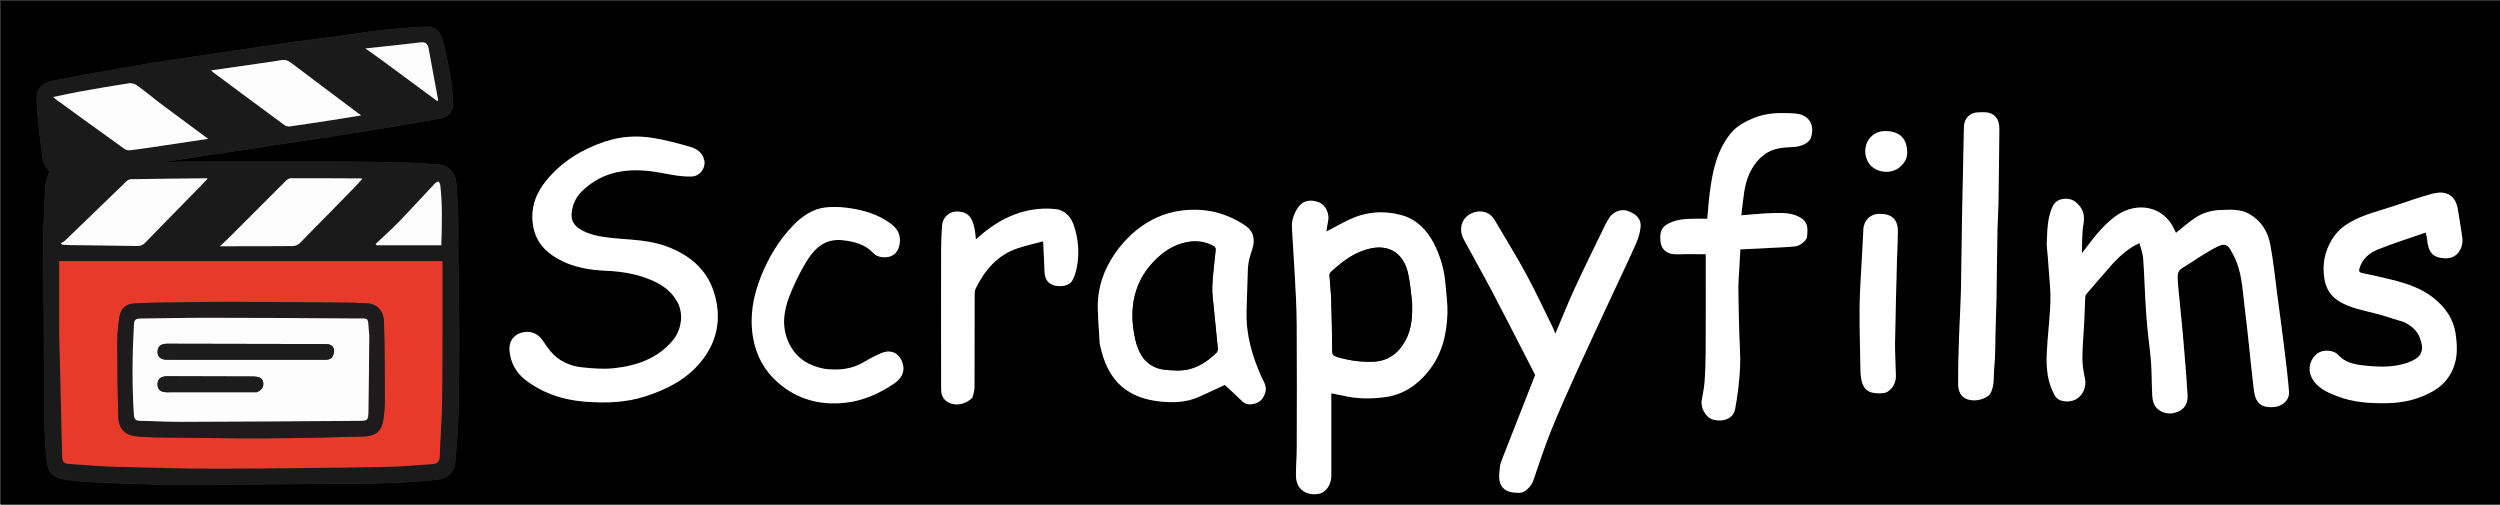 <svg version="1.1" id="Layer_1" xmlns="http://www.w3.org/2000/svg" xmlns:xlink="http://www.w3.org/1999/xlink" x="0px" y="0px"
	 width="100%" viewBox="0 0 2537 512" enable-background="new 0 0 2537 512" xml:space="preserve">
<rect x="0" y="0" width="2537" height="512" fill="#333333" stroke="none"/>
<path fill="#000000" opacity="1" stroke="none" 
	d="
M1869,513 
	C1246,513 623.5,513 1,513 
	C1,342.333 1,171.667 1,1 
	C846.667,1 1692.333,1 2538,1 
	C2538,171.667 2538,342.333 2538,513 
	C2315.167,513 2092.333,513 1869,513 
M465.999,326.5 
	C465.665,301.714 465.287,276.928 465.018,252.141 
	C464.898,241.143 465.26,230.135 464.927,219.145 
	C464.576,207.558 463.889,195.969 462.913,184.418 
	C462.128,175.119 454.837,167.814 445.856,167.077 
	C434.964,166.183 424.048,165.387 413.128,165.066 
	C394.013,164.503 374.888,164.089 355.766,164.046 
	C298.602,163.917 241.438,163.958 184.274,164.053 
	C178.198,164.064 172.123,164.874 166.048,165.314 
	C167.877,164.099 169.799,163.895 171.707,163.604 
	C186.074,161.414 200.435,159.184 214.804,157.012 
	C229.663,154.765 244.533,152.594 259.392,150.343 
	C273.111,148.264 286.819,146.111 300.536,144.014 
	C317.024,141.492 333.524,139.047 350.004,136.473 
	C365.507,134.051 381.006,131.594 396.479,128.989 
	C413.743,126.083 431.006,123.153 448.208,119.908 
	C455.262,118.577 460.294,112.285 459.887,105.108 
	C459.335,95.385 458.529,85.613 456.866,76.031 
	C454.721,63.669 452.033,51.363 448.791,39.243 
	C446.51,30.718 440.42,26.636 431.569,27.091 
	C417.688,27.805 403.799,28.756 389.983,30.249 
	C376.037,31.757 362.186,34.122 348.274,35.974 
	C332.226,38.111 316.135,39.936 300.104,42.189 
	C277.869,45.314 255.673,48.718 233.459,51.99 
	C212.705,55.047 191.93,57.959 171.201,61.173 
	C153.413,63.931 135.649,66.867 117.926,70.011 
	C96.291,73.847 74.672,77.79 53.121,82.067 
	C42.061,84.261 36.499,91.033 37.137,102.129 
	C37.981,116.811 39.265,131.513 41.361,146.063 
	C42.794,156.004 42.534,166.794 50.084,173.963 
	C48.588,178.899 46.477,183.075 46.17,187.38 
	C45.108,202.264 44.466,217.187 44.067,232.106 
	C43.745,244.176 43.945,256.261 44.016,268.339 
	C44.322,320.625 44.551,372.912 45.077,425.196 
	C45.211,438.446 45.763,451.746 47.163,464.912 
	C48.644,478.827 50.869,484.056 66.179,486.793 
	C72.673,487.954 79.3,488.58 85.895,488.932 
	C101.796,489.783 117.71,490.438 133.625,490.966 
	C148.242,491.45 162.87,491.988 177.491,491.939 
	C234.777,491.748 292.063,491.387 349.349,490.97 
	C367.139,490.84 384.938,490.621 402.711,489.904 
	C416.263,489.358 429.816,488.297 443.301,486.841 
	C454.248,485.658 461.097,479.193 461.924,469.955 
	C463.134,456.44 464.385,442.908 464.901,429.356 
	C465.615,410.583 465.767,391.786 465.966,372.997 
	C466.126,357.833 465.998,342.666 465.999,326.5 
M2144.493,267.004 
	C2152.121,258.978 2160.245,251.611 2171.142,246.656 
	C2172.505,252.07 2174.463,256.965 2174.861,261.985 
	C2175.931,275.455 2176.262,288.981 2177.024,302.477 
	C2177.571,312.152 2178.156,321.832 2179.057,331.479 
	C2180.195,343.667 2182.001,355.798 2182.901,368 
	C2183.704,378.882 2183.517,389.835 2184.062,400.742 
	C2184.339,406.282 2185.583,411.94 2190.166,415.493 
	C2196.292,420.242 2203.656,420.587 2210.518,417.649 
	C2217.491,414.664 2220.321,408.238 2219.922,400.9 
	C2219.199,387.633 2218.027,374.389 2216.993,361.14 
	C2216.368,353.137 2215.715,345.135 2214.962,337.144 
	C2213.688,323.641 2212.317,310.147 2211.005,296.647 
	C2210.641,292.9 2210.2,289.152 2210.042,285.394 
	C2209.835,280.497 2209.07,275.388 2214.326,272.153 
	C2226.243,264.819 2237.681,256.543 2250.15,250.328 
	C2258.177,246.327 2260.722,248.48 2264.305,254.824 
	C2266.422,258.57 2268.424,262.44 2269.94,266.458 
	C2275.505,281.205 2275.972,296.894 2277.962,312.287 
	C2279.488,324.095 2280.697,335.945 2281.989,347.783 
	C2283.69,363.357 2285.138,378.961 2287.066,394.507 
	C2288.425,405.463 2291.439,414.191 2307.234,413.107 
	C2316.078,412.499 2323.567,406.107 2322.869,397.324 
	C2321.682,382.372 2319.812,367.468 2317.978,352.574 
	C2315.791,334.817 2313.366,317.089 2310.997,299.355 
	C2308.695,282.118 2307.053,264.751 2303.767,247.702 
	C2301.26,234.694 2294.482,223.749 2282.189,216.948 
	C2273.154,211.95 2263.478,212.823 2253.899,213.088 
	C2244.431,213.35 2235.336,215.896 2227.469,221.215 
	C2220.712,225.785 2214.565,231.257 2208.155,236.325 
	C2207.218,234.412 2206.09,231.747 2204.663,229.254 
	C2194.872,212.147 2176.589,207.465 2160.512,212.453 
	C2149.578,215.846 2140.727,223.72 2132.899,231.904 
	C2125.505,239.633 2119.402,248.598 2112.636,257.14 
	C2113.091,247.286 2112.538,236.932 2114.325,227 
	C2116.04,217.465 2113.172,210.7 2106.351,204.974 
	C2100.756,200.278 2087.456,199.631 2082.914,209.687 
	C2077.714,221.197 2077.669,233.36 2077.099,245.484 
	C2076.885,250.043 2077.659,254.649 2078.003,259.232 
	C2078.384,264.305 2078.86,269.371 2079.169,274.447 
	C2079.819,285.127 2081.199,295.841 2080.802,306.487 
	C2080.171,323.352 2078.021,340.155 2077.133,357.018 
	C2076.7,365.226 2076.869,373.644 2078.247,381.715 
	C2079.406,388.512 2081.93,395.371 2085.26,401.426 
	C2089.151,408.497 2100.09,408.337 2105.657,405.713 
	C2113.587,401.975 2117.504,392.754 2115.815,384.354 
	C2114.44,377.518 2113.142,370.51 2113.171,363.583 
	C2113.219,351.745 2114.384,339.914 2114.98,328.075 
	C2115.405,319.662 2115.634,311.24 2116.032,302.825 
	C2116.098,301.424 2116.134,299.661 2116.943,298.712 
	C2125.874,288.237 2134.954,277.89 2144.493,267.004 
M686.043,304.452 
	C694.112,315.923 692.492,333.856 682.7,345.533 
	C667.098,364.139 645.451,371.41 622.198,373.768 
	C611.928,374.81 601.349,373.865 591.01,372.828 
	C583.075,372.032 575.421,369.64 568.421,365.178 
	C560.75,360.289 555.855,353.195 550.999,345.93 
	C545.579,337.822 537.463,335.024 528.449,337.849 
	C521.04,340.172 516.384,346.736 517.044,355.399 
	C517.983,367.712 523.479,377.999 533.107,385.452 
	C551.076,399.362 572.228,406.083 594.422,407.676 
	C614.624,409.127 634.938,408.669 654.83,402.233 
	C676.674,395.166 696.373,385.209 711.163,367.262 
	C728.567,346.145 732.494,321.769 724.408,296.333 
	C716.934,272.826 699.136,258.394 676.292,249.987 
	C660.359,244.123 643.577,243.478 626.948,242.064 
	C615.935,241.128 604.914,240.022 594.698,235.761 
	C585.13,231.769 579.279,226.211 580.046,216.801 
	C580.764,207.99 584.176,200.188 590.544,194.005 
	C611.941,173.227 638.073,170.117 665.941,174.521 
	C678.002,176.427 689.846,179.628 702.238,179.053 
	C710.506,178.67 716.678,169.955 714.501,161.874 
	C712.557,154.656 707.017,151.043 700.933,149.22 
	C688.65,145.539 676.138,142.334 663.51,140.157 
	C646.719,137.262 629.93,138.282 613.619,143.788 
	C590.287,151.666 569.922,164.149 554.247,183.376 
	C543.642,196.385 538.267,211.086 540.879,228.355 
	C543.287,244.274 552.301,254.694 565.786,262.44 
	C581.297,271.35 598.344,274.067 615.644,274.8 
	C631.247,275.46 646.228,278.019 660.573,284.044 
	C670.74,288.314 679.814,294.164 686.043,304.452 
M1357.032,400.544 
	C1358.487,400.735 1359.979,400.778 1361.39,401.139 
	C1376.079,404.9 1390.94,404.99 1405.833,402.964 
	C1424.075,400.484 1438.303,390.65 1449.505,376.77 
	C1463.32,359.653 1468.254,339.107 1468.846,317.571 
	C1469.101,308.266 1467.699,298.912 1466.994,289.584 
	C1465.837,274.294 1461.829,259.785 1454.645,246.229 
	C1447.453,232.658 1436.896,222.254 1422.029,218.25 
	C1403.971,213.387 1385.859,214.897 1368.741,223.077 
	C1361.139,226.709 1353.802,230.897 1345.999,235.015 
	C1346.569,231.43 1346.881,228.068 1347.663,224.82 
	C1349.499,217.199 1345.461,207.81 1337.877,205.118 
	C1329.676,202.206 1322.049,203.305 1317.036,210.879 
	C1313.036,216.922 1310.696,223.641 1311.06,230.911 
	C1311.867,247.003 1313.134,263.07 1313.961,279.161 
	C1314.799,295.482 1315.803,311.816 1315.909,328.149 
	C1316.182,370.459 1316.056,412.772 1315.955,455.083 
	C1315.933,463.998 1315.112,472.912 1315.111,481.826 
	C1315.111,485.287 1315.687,489.079 1317.182,492.144 
	C1320.872,499.705 1329.896,503.057 1339.004,500.958 
	C1345.616,499.435 1350.995,491.55 1350.998,483.33 
	C1351.004,457.01 1351,430.69 1351,404.371 
	C1351,402.628 1351,400.885 1351,399.136 
	C1353.166,399.504 1354.744,399.772 1357.032,400.544 
M1116.002,349.266 
	C1116.668,351.915 1117.289,354.577 1118.009,357.212 
	C1122.382,373.215 1129.922,387.188 1144.156,396.572 
	C1153.444,402.695 1163.823,405.701 1174.876,407.13 
	C1189.215,408.984 1203.191,408.695 1216.601,402.751 
	C1225.648,398.741 1234.577,394.461 1242.917,390.599 
	C1248.863,396.14 1254.87,401.472 1260.556,407.126 
	C1264.591,411.14 1269.412,410.7 1273.871,409.422 
	C1279.301,407.867 1282.489,403.629 1284.075,398.009 
	C1285.865,391.666 1282.072,386.872 1279.852,381.87 
	C1270.473,360.738 1264.236,339.002 1264.995,315.637 
	C1265.359,304.387 1265.612,293.133 1266.024,281.886 
	C1266.222,276.463 1266.19,270.964 1267.141,265.656 
	C1268.114,260.221 1270.375,255.028 1271.648,249.628 
	C1272.274,246.971 1272.306,244.043 1271.968,241.316 
	C1271.113,234.43 1266.282,230.359 1260.817,227.006 
	C1246.512,218.229 1231.178,213.183 1214.157,212.872 
	C1198.363,212.584 1183.545,215.6 1169.585,222.877 
	C1154.037,230.983 1141.604,242.74 1131.678,256.965 
	C1119.814,273.967 1113.453,292.97 1114.06,313.893 
	C1114.393,325.398 1115.333,336.884 1116.002,349.266 
M1523.956,467.397 
	C1523.304,469.543 1522.228,471.66 1522.086,473.839 
	C1521.75,478.962 1520.663,484.467 1522.052,489.178 
	C1524.519,497.546 1531.092,500.262 1542.094,500.086 
	C1547.817,499.994 1554.031,493.384 1556.054,487.48 
	C1561.709,470.971 1567.073,454.329 1573.576,438.151 
	C1581.76,417.795 1590.72,397.737 1599.782,377.749 
	C1612.301,350.14 1625.219,322.711 1637.984,295.213 
	C1645.416,279.205 1653.082,263.301 1660.216,247.162 
	C1662.512,241.967 1664.263,236.249 1664.816,230.629 
	C1665.746,221.181 1659.284,216.953 1652.418,214.27 
	C1645.318,211.495 1637.114,214.773 1633.013,221.134 
	C1631.452,223.557 1630.021,226.086 1628.765,228.679 
	C1618.48,249.914 1607.986,271.053 1598.094,292.469 
	C1591.19,307.417 1585.133,322.755 1578.361,338.713 
	C1577.373,336.241 1576.788,334.437 1575.957,332.753 
	C1567.004,314.602 1558.526,296.191 1548.889,278.409 
	C1538.793,259.781 1527.565,241.768 1516.851,223.475 
	C1510.604,212.807 1499.381,213.251 1492.31,216.996 
	C1483.079,221.884 1480.08,232.802 1485.384,242.759 
	C1494.823,260.479 1504.81,277.909 1514.162,295.675 
	C1526.973,320.011 1539.407,344.547 1551.999,368.998 
	C1554.193,373.26 1556.372,377.53 1557.896,380.506 
	C1546.407,409.674 1535.203,438.118 1523.956,467.397 
M2440.341,327.03 
	C2446.82,330.507 2452.482,335.052 2455.32,341.927 
	C2460.174,353.687 2458.419,360.855 2448.791,365.715 
	C2441.818,369.235 2433.549,371.016 2425.691,371.733 
	C2416.717,372.552 2407.501,371.845 2398.493,370.858 
	C2389.194,369.839 2379.82,367.877 2373.109,360.486 
	C2367.705,354.534 2357.036,354.845 2351.979,358.529 
	C2344.261,364.154 2341.788,374.007 2345.422,382.038 
	C2350.593,393.465 2361.021,397.822 2371.519,401.932 
	C2388.238,408.479 2405.756,409.526 2423.541,409.091 
	C2439.737,408.694 2454.899,405.002 2468.948,396.978 
	C2478.053,391.778 2484.84,384.522 2489.12,374.732 
	C2494.202,363.107 2493.642,351.23 2492.005,339.164 
	C2489.886,323.545 2481.266,311.667 2469.403,302.255 
	C2457.267,292.627 2442.703,287.749 2427.829,284.039 
	C2417.689,281.51 2407.488,279.2 2397.247,277.121 
	C2393.6,276.38 2393.664,274.735 2394.525,271.885 
	C2397.355,262.52 2404.442,256.679 2412.65,253.339 
	C2428.483,246.895 2444.87,241.812 2461.651,235.947 
	C2462.238,238.783 2462.801,240.607 2462.971,242.467 
	C2464.294,256.916 2469.178,261.66 2481.794,262.097 
	C2494.539,262.539 2500.316,250.239 2498.6,240.102 
	C2496.951,230.359 2495.714,220.544 2493.892,210.836 
	C2493.295,207.655 2492.009,204.259 2490.039,201.743 
	C2483.721,193.674 2474.812,194.859 2466.601,197.086 
	C2454.095,200.476 2441.884,204.955 2429.56,209.009 
	C2414.498,213.963 2398.918,217.536 2384.98,225.515 
	C2377.69,229.689 2371.503,235.112 2366.994,242.255 
	C2358.854,255.153 2356.276,269.178 2359.025,284.141 
	C2360.85,294.079 2366.277,301.587 2375.073,306.556 
	C2386.154,312.816 2398.56,314.963 2410.683,318.095 
	C2420.426,320.613 2429.95,323.973 2440.341,327.03 
M1786.522,159.987 
	C1787.792,158.981 1789.059,157.971 1790.331,156.969 
	C1799.324,149.883 1810.16,149.672 1820.791,149.072 
	C1828.297,148.649 1836.111,144.82 1837.739,139.684 
	C1842.171,125.701 1834.663,116.11 1821.761,115.212 
	C1807.434,114.215 1792.941,114.178 1779.206,119.98 
	C1770.602,123.615 1762.366,128.002 1756.44,135.245 
	C1742.07,152.805 1737.85,174.171 1735.049,195.894 
	C1733.945,204.461 1733.392,213.098 1732.561,222 
	C1731.057,222 1729.586,221.993 1728.114,222.001 
	C1717.813,222.054 1707.479,221.42 1697.476,224.966 
	C1685.896,229.072 1683.965,235.096 1685.173,245.562 
	C1685.976,252.52 1690.891,258.485 1702.578,258.067 
	C1711.924,257.734 1721.292,258 1731,258 
	C1731,259.071 1731,260.7 1731,262.328 
	C1731,293.815 1731.078,325.303 1730.954,356.789 
	C1730.915,366.705 1730.608,376.638 1729.901,386.526 
	C1729.44,392.978 1728.231,399.399 1727.007,405.766 
	C1725.436,413.932 1731.198,424.017 1738.839,425.927 
	C1749.243,428.529 1759.041,424.477 1760.772,415.223 
	C1763.338,401.507 1765.01,387.535 1765.793,373.601 
	C1766.46,361.743 1765.305,349.785 1765.009,337.87 
	C1764.644,323.125 1764.18,308.379 1764.067,293.632 
	C1764.013,286.552 1764.641,279.466 1765.008,272.385 
	C1765.337,266.018 1765.731,259.654 1766.109,253.085 
	C1780.422,252.379 1794.392,251.715 1808.359,250.985 
	C1812.932,250.746 1817.514,250.477 1822.061,249.959 
	C1826.753,249.425 1833.666,243.912 1833.85,239.907 
	C1834.148,233.418 1835.457,226.568 1828.556,221.814 
	C1820.032,215.942 1810.377,216.028 1800.886,216.183 
	C1789.747,216.365 1778.626,217.655 1767.079,218.495 
	C1768.121,209.928 1768.835,202.172 1770.05,194.495 
	C1772.081,181.664 1776.623,169.916 1786.522,159.987 
M836.465,374.056 
	C821.164,371.349 808.942,364.157 801.505,350.02 
	C792.892,333.65 794.776,316.921 801.049,300.644 
	C805.463,289.188 810.928,278.001 817.138,267.404 
	C825.634,252.904 836.382,241.472 855.869,243.825 
	C867.521,245.232 878.149,248.018 886.28,256.866 
	C890.781,261.764 899.553,261.828 904.02,260.01 
	C909.595,257.741 912.012,252.993 912.918,247.583 
	C914.235,239.716 911.6,233.028 905.298,228.05 
	C894.455,219.487 881.66,214.853 868.449,212.274 
	C858.406,210.314 847.734,209.391 837.622,210.52 
	C824.643,211.969 813.822,219.543 804.831,228.832 
	C790.393,243.748 779.927,261.422 772.224,280.588 
	C764.284,300.343 760.608,320.998 764.145,342.194 
	C767.163,360.279 775.273,375.749 789.46,388.204 
	C809.49,405.79 833.035,411.552 858.44,408.641 
	C875.672,406.667 891.829,399.595 906.457,389.845 
	C915.311,383.943 918.671,376.998 915.864,368.389 
	C912.542,358.202 904.152,354.213 894.288,358.374 
	C888.523,360.806 882.876,363.677 877.553,366.963 
	C864.996,374.714 851.37,376.103 836.465,374.056 
M986.99,403.119 
	C987.66,399.828 988.897,396.539 988.912,393.244 
	C989.059,361.755 988.979,330.265 989.048,298.776 
	C989.053,296.722 989.307,294.45 990.197,292.651 
	C999.401,274.03 1012.131,258.878 1032.517,252.004 
	C1040.941,249.164 1049.683,247.268 1058.559,244.868 
	C1059.088,255.767 1059.702,265.146 1059.947,274.533 
	C1060.121,281.207 1061.691,286.631 1068.709,289.25 
	C1074.714,291.491 1084.278,290.545 1087.634,285.464 
	C1090.49,281.139 1091.915,275.577 1092.895,270.359 
	C1095.502,256.481 1094.23,242.668 1089.897,229.299 
	C1086.972,220.278 1080.861,213.238 1071.164,212.208 
	C1054.554,210.442 1038.404,213.364 1023.123,220.398 
	C1010.991,225.983 1000.412,233.863 990.341,242.882 
	C989.866,239.056 989.676,235.508 988.952,232.072 
	C986.936,222.5 983.705,214.368 970.28,214.714 
	C962.319,214.918 956.436,221.732 956.031,228.75 
	C955.565,236.825 955.061,244.914 955.045,252.998 
	C954.953,300.316 954.95,347.634 955.08,394.951 
	C955.093,399.56 956.359,404.046 960.484,407.133 
	C967.698,412.532 979.355,411.121 986.99,403.119 
M2019.671,399.86 
	C2024.491,391.312 2022.825,381.689 2023.787,372.585 
	C2025.002,361.098 2024.661,349.447 2025.002,337.866 
	C2025.327,326.786 2025.786,315.707 2025.976,304.624 
	C2026.388,280.551 2026.613,256.475 2027.031,232.402 
	C2027.168,224.483 2027.839,216.574 2027.967,208.655 
	C2028.386,182.75 2028.801,156.843 2028.929,130.935 
	C2028.975,121.552 2025.152,116.104 2017.756,114.369 
	C2014.591,113.626 2011.143,114.022 2007.823,114.013 
	C1999.243,113.987 1993.162,120.056 1992.994,128.659 
	C1992.682,144.571 1992.335,160.482 1992,176.394 
	C1991.668,192.139 1991.271,207.883 1991.015,223.629 
	C1990.625,247.536 1990.495,271.448 1989.943,295.351 
	C1989.58,311.022 1988.539,326.676 1988.037,342.346 
	C1987.538,357.919 1987.062,373.503 1987.145,389.079 
	C1987.174,394.664 1988.277,400.598 1993.842,403.944 
	C2001.05,408.278 2013.069,406.474 2019.671,399.86 
M1925,264.689 
	C1925.333,254.944 1925.83,245.2 1925.959,235.452 
	C1926.126,222.864 1920.087,216.996 1907.401,217 
	C1897.933,217.003 1891.285,223.779 1890.944,233.152 
	C1890.508,245.157 1889.612,257.145 1889.016,269.144 
	C1888.288,283.803 1887.188,298.464 1887.113,313.128 
	C1887.005,334.53 1887.636,355.936 1888.038,377.339 
	C1888.09,380.075 1888.497,382.834 1889.025,385.526 
	C1891.382,397.535 1898.97,399.908 1911.003,398.964 
	C1917.814,398.429 1924.098,390.153 1923.963,381.837 
	C1923.776,370.257 1922.913,358.675 1923.084,347.105 
	C1923.488,319.948 1924.333,292.799 1925,264.689 
M1930.017,167.472 
	C1936.21,161.67 1936.233,154.29 1934.387,147.01 
	C1931.995,137.575 1924.272,132.887 1912.628,133.021 
	C1897.068,133.2 1888.568,149.337 1895.1,163.156 
	C1901.301,176.275 1921.125,177.915 1930.017,167.472 
z"/>
<path fill="#1A1A1A" opacity="1" stroke="none" 
	d="
M465.999,327 
	C465.998,342.666 466.126,357.833 465.966,372.997 
	C465.767,391.786 465.615,410.583 464.901,429.356 
	C464.385,442.908 463.134,456.44 461.924,469.955 
	C461.097,479.193 454.248,485.658 443.301,486.841 
	C429.816,488.297 416.263,489.358 402.711,489.904 
	C384.938,490.621 367.139,490.84 349.349,490.97 
	C292.063,491.387 234.777,491.748 177.491,491.939 
	C162.87,491.988 148.242,491.45 133.625,490.966 
	C117.71,490.438 101.796,489.783 85.895,488.932 
	C79.3,488.58 72.673,487.954 66.179,486.793 
	C50.869,484.056 48.644,478.827 47.163,464.912 
	C45.763,451.746 45.211,438.446 45.077,425.196 
	C44.551,372.912 44.322,320.625 44.016,268.339 
	C43.945,256.261 43.745,244.176 44.067,232.106 
	C44.466,217.187 45.108,202.264 46.17,187.38 
	C46.477,183.075 48.588,178.899 50.084,173.963 
	C42.534,166.794 42.794,156.004 41.361,146.063 
	C39.265,131.513 37.981,116.811 37.137,102.129 
	C36.499,91.033 42.061,84.261 53.121,82.067 
	C74.672,77.79 96.291,73.847 117.926,70.011 
	C135.649,66.867 153.413,63.931 171.201,61.173 
	C191.93,57.959 212.705,55.047 233.459,51.99 
	C255.673,48.718 277.869,45.314 300.104,42.189 
	C316.135,39.936 332.226,38.111 348.274,35.974 
	C362.186,34.122 376.037,31.757 389.983,30.249 
	C403.799,28.756 417.688,27.805 431.569,27.091 
	C440.42,26.636 446.51,30.718 448.791,39.243 
	C452.033,51.363 454.721,63.669 456.866,76.031 
	C458.529,85.613 459.335,95.385 459.887,105.108 
	C460.294,112.285 455.262,118.577 448.208,119.908 
	C431.006,123.153 413.743,126.083 396.479,128.989 
	C381.006,131.594 365.507,134.051 350.004,136.473 
	C333.524,139.047 317.024,141.492 300.536,144.014 
	C286.819,146.111 273.111,148.264 259.392,150.343 
	C244.533,152.594 229.663,154.765 214.804,157.012 
	C200.435,159.184 186.074,161.414 171.707,163.604 
	C169.799,163.895 167.877,164.099 166.048,165.314 
	C172.123,164.874 178.198,164.064 184.274,164.053 
	C241.438,163.958 298.602,163.917 355.766,164.046 
	C374.888,164.089 394.013,164.503 413.128,165.066 
	C424.048,165.387 434.964,166.183 445.856,167.077 
	C454.837,167.814 462.128,175.119 462.913,184.418 
	C463.889,195.969 464.576,207.558 464.927,219.145 
	C465.26,230.135 464.898,241.143 465.018,252.141 
	C465.287,276.928 465.665,301.714 465.999,327 
M60.108,337.5 
	C61.07,378.792 61.978,420.085 63.038,461.375 
	C63.246,469.508 64.268,470.414 72.348,470.96 
	C87.627,471.991 102.905,473.296 118.205,473.704 
	C152.673,474.622 187.156,475.631 221.631,475.566 
	C278.271,475.459 334.912,474.706 391.547,473.832 
	C407.172,473.591 422.777,471.963 438.39,470.962 
	C443.265,470.649 446.076,469.018 446.235,463.157 
	C446.747,444.19 448.473,425.245 448.659,406.281 
	C449.107,360.459 448.95,314.632 449.023,268.808 
	C449.025,267.352 448.862,265.897 448.808,264.979 
	C319.453,264.979 190.448,264.979 60.11,264.979 
	C60.11,288.591 60.11,312.545 60.108,337.5 
M160.898,103.609 
	C153.565,97.866 146.375,91.922 138.805,86.508 
	C136.687,84.994 133.309,84.129 130.749,84.523 
	C113.832,87.127 96.964,90.063 80.115,93.085 
	C71.698,94.595 63.356,96.518 54.029,98.45 
	C55.526,99.797 56.054,100.366 56.67,100.812 
	C79.965,117.693 103.241,134.601 126.636,151.343 
	C128.127,152.41 130.62,152.696 132.533,152.452 
	C143.086,151.105 153.607,149.505 164.132,147.946 
	C179.66,145.646 195.182,143.307 211.191,140.912 
	C194.255,128.346 177.866,116.187 160.898,103.609 
M203.949,188.443 
	C206.169,186.075 208.39,183.708 210.596,181.342 
	C210.342,181.199 210.087,180.929 209.835,180.932 
	C184.185,181.191 158.535,181.431 132.887,181.846 
	C131.313,181.872 129.442,182.95 128.247,184.098 
	C107.479,204.073 86.807,224.148 66.059,244.145 
	C64.901,245.261 63.271,245.887 61.861,246.741 
	C62.237,247.239 62.614,247.737 62.99,248.235 
	C65.461,248.401 67.93,248.683 70.403,248.716 
	C93.387,249.026 116.373,249.229 139.355,249.641 
	C142.83,249.704 145.128,248.56 147.53,246.081 
	C166.072,226.941 184.781,207.963 203.949,188.443 
M237.515,249.877 
	C257.498,249.858 277.483,249.936 297.464,249.69 
	C299.746,249.662 302.565,248.38 304.19,246.742 
	C323.302,227.475 342.245,208.041 361.197,188.616 
	C363.479,186.278 365.551,183.735 367.701,181.309 
	C367.588,181.281 367.161,181.09 366.733,181.088 
	C342.92,180.965 319.107,180.796 295.295,180.873 
	C293.489,180.878 291.32,182.263 289.943,183.632 
	C271.292,202.183 252.767,220.859 234.171,239.464 
	C230.825,242.812 227.303,245.982 223.182,249.877 
	C228.296,249.877 232.41,249.877 237.515,249.877 
M268.12,63.718 
	C250.433,66.248 232.745,68.778 214.216,71.428 
	C215.409,72.535 215.816,72.99 216.296,73.346 
	C240.479,91.298 264.646,109.271 288.916,127.105 
	C290.284,128.11 292.577,128.505 294.31,128.262 
	C308.64,126.249 322.946,124.053 337.247,121.841 
	C346.741,120.373 356.215,118.786 366.467,117.128 
	C364.756,115.851 363.726,115.083 362.697,114.312 
	C340.459,97.644 318.149,81.07 296.06,64.206 
	C292.622,61.582 289.55,60.192 285.253,61.041 
	C279.875,62.103 274.408,62.718 268.12,63.718 
M428.487,248.873 
	C434.761,248.873 441.034,248.873 447.818,248.873 
	C448.457,227.466 449.122,207.378 446.685,187.33 
	C446.545,186.174 445.522,185.124 444.91,184.024 
	C443.708,184.731 442.259,185.205 441.341,186.179 
	C429.004,199.261 416.904,212.57 404.399,225.487 
	C396.95,233.182 388.894,240.288 381.111,247.659 
	C381.49,248.065 381.87,248.471 382.249,248.877 
	C397.33,248.877 412.41,248.877 428.487,248.873 
M385.709,59.78 
	C404.985,73.998 424.262,88.216 443.538,102.434 
	C443.925,102.287 444.311,102.14 444.698,101.993 
	C441.439,84.38 438.164,66.77 434.932,49.151 
	C434.089,44.558 431.972,42.393 426.803,43.017 
	C408.58,45.218 390.312,47.057 370.784,49.172 
	C376.296,53.071 380.721,56.202 385.709,59.78 
z"/>
<path fill="#FFFFFF" opacity="1" stroke="none" 
	d="
M2144.244,267.256 
	C2134.954,277.89 2125.874,288.237 2116.943,298.712 
	C2116.134,299.661 2116.098,301.424 2116.032,302.825 
	C2115.634,311.24 2115.405,319.662 2114.98,328.075 
	C2114.384,339.914 2113.219,351.745 2113.171,363.583 
	C2113.142,370.51 2114.44,377.518 2115.815,384.354 
	C2117.504,392.754 2113.587,401.975 2105.657,405.713 
	C2100.09,408.337 2089.151,408.497 2085.26,401.426 
	C2081.93,395.371 2079.406,388.512 2078.247,381.715 
	C2076.869,373.644 2076.7,365.226 2077.133,357.018 
	C2078.021,340.155 2080.171,323.352 2080.802,306.487 
	C2081.199,295.841 2079.819,285.127 2079.169,274.447 
	C2078.86,269.371 2078.384,264.305 2078.003,259.232 
	C2077.659,254.649 2076.885,250.043 2077.099,245.484 
	C2077.669,233.36 2077.714,221.197 2082.914,209.687 
	C2087.456,199.631 2100.756,200.278 2106.351,204.974 
	C2113.172,210.7 2116.04,217.465 2114.325,227 
	C2112.538,236.932 2113.091,247.286 2112.636,257.14 
	C2119.402,248.598 2125.505,239.633 2132.899,231.904 
	C2140.727,223.72 2149.578,215.846 2160.512,212.453 
	C2176.589,207.465 2194.872,212.147 2204.663,229.254 
	C2206.09,231.747 2207.218,234.412 2208.155,236.325 
	C2214.565,231.257 2220.712,225.785 2227.469,221.215 
	C2235.336,215.896 2244.431,213.35 2253.899,213.088 
	C2263.478,212.823 2273.154,211.95 2282.189,216.948 
	C2294.482,223.749 2301.26,234.694 2303.767,247.702 
	C2307.053,264.751 2308.695,282.118 2310.997,299.355 
	C2313.366,317.089 2315.791,334.817 2317.978,352.574 
	C2319.812,367.468 2321.682,382.372 2322.869,397.324 
	C2323.567,406.107 2316.078,412.499 2307.234,413.107 
	C2291.439,414.191 2288.425,405.463 2287.066,394.507 
	C2285.138,378.961 2283.69,363.357 2281.989,347.783 
	C2280.697,335.945 2279.488,324.095 2277.962,312.287 
	C2275.972,296.894 2275.505,281.205 2269.94,266.458 
	C2268.424,262.44 2266.422,258.57 2264.305,254.824 
	C2260.722,248.48 2258.177,246.327 2250.15,250.328 
	C2237.681,256.543 2226.243,264.819 2214.326,272.153 
	C2209.07,275.388 2209.835,280.497 2210.042,285.394 
	C2210.2,289.152 2210.641,292.9 2211.005,296.647 
	C2212.317,310.147 2213.688,323.641 2214.962,337.144 
	C2215.715,345.135 2216.368,353.137 2216.993,361.14 
	C2218.027,374.389 2219.199,387.633 2219.922,400.9 
	C2220.321,408.238 2217.491,414.664 2210.518,417.649 
	C2203.656,420.587 2196.292,420.242 2190.166,415.493 
	C2185.583,411.94 2184.339,406.282 2184.062,400.742 
	C2183.517,389.835 2183.704,378.882 2182.901,368 
	C2182.001,355.798 2180.195,343.667 2179.057,331.479 
	C2178.156,321.832 2177.571,312.152 2177.024,302.477 
	C2176.262,288.981 2175.931,275.455 2174.861,261.985 
	C2174.463,256.965 2172.505,252.07 2171.142,246.656 
	C2160.245,251.611 2152.121,258.978 2144.244,267.256 
z"/>
<path fill="#FFFFFF" opacity="1" stroke="none" 
	d="
M686.009,304.073 
	C679.814,294.164 670.74,288.314 660.573,284.044 
	C646.228,278.019 631.247,275.46 615.644,274.8 
	C598.344,274.067 581.297,271.35 565.786,262.44 
	C552.301,254.694 543.287,244.274 540.879,228.355 
	C538.267,211.086 543.642,196.385 554.247,183.376 
	C569.922,164.149 590.287,151.666 613.619,143.788 
	C629.93,138.282 646.719,137.262 663.51,140.157 
	C676.138,142.334 688.65,145.539 700.933,149.22 
	C707.017,151.043 712.557,154.656 714.501,161.874 
	C716.678,169.955 710.506,178.67 702.238,179.053 
	C689.846,179.628 678.002,176.427 665.941,174.521 
	C638.073,170.117 611.941,173.227 590.544,194.005 
	C584.176,200.188 580.764,207.99 580.046,216.801 
	C579.279,226.211 585.13,231.769 594.698,235.761 
	C604.914,240.022 615.935,241.128 626.948,242.064 
	C643.577,243.478 660.359,244.123 676.292,249.987 
	C699.136,258.394 716.934,272.826 724.408,296.333 
	C732.494,321.769 728.567,346.145 711.163,367.262 
	C696.373,385.209 676.674,395.166 654.83,402.233 
	C634.938,408.669 614.624,409.127 594.422,407.676 
	C572.228,406.083 551.076,399.362 533.107,385.452 
	C523.479,377.999 517.983,367.712 517.044,355.399 
	C516.384,346.736 521.04,340.172 528.449,337.849 
	C537.463,335.024 545.579,337.822 550.999,345.93 
	C555.855,353.195 560.75,360.289 568.421,365.178 
	C575.421,369.64 583.075,372.032 591.01,372.828 
	C601.349,373.865 611.928,374.81 622.198,373.768 
	C645.451,371.41 667.098,364.139 682.7,345.533 
	C692.492,333.856 694.112,315.923 686.009,304.073 
z"/>
<path fill="#FFFFFF" opacity="1" stroke="none" 
	d="
M1356.677,400.292 
	C1354.744,399.772 1353.166,399.504 1351,399.136 
	C1351,400.885 1351,402.628 1351,404.371 
	C1351,430.69 1351.004,457.01 1350.998,483.33 
	C1350.995,491.55 1345.616,499.435 1339.004,500.958 
	C1329.896,503.057 1320.872,499.705 1317.182,492.144 
	C1315.687,489.079 1315.111,485.287 1315.111,481.826 
	C1315.112,472.912 1315.933,463.998 1315.955,455.083 
	C1316.056,412.772 1316.182,370.459 1315.909,328.149 
	C1315.803,311.816 1314.799,295.482 1313.961,279.161 
	C1313.134,263.07 1311.867,247.003 1311.06,230.911 
	C1310.696,223.641 1313.036,216.922 1317.036,210.879 
	C1322.049,203.305 1329.676,202.206 1337.877,205.118 
	C1345.461,207.81 1349.499,217.199 1347.663,224.82 
	C1346.881,228.068 1346.569,231.43 1345.999,235.015 
	C1353.802,230.897 1361.139,226.709 1368.741,223.077 
	C1385.859,214.897 1403.971,213.387 1422.029,218.25 
	C1436.896,222.254 1447.453,232.658 1454.645,246.229 
	C1461.829,259.785 1465.837,274.294 1466.994,289.584 
	C1467.699,298.912 1469.101,308.266 1468.846,317.571 
	C1468.254,339.107 1463.32,359.653 1449.505,376.77 
	C1438.303,390.65 1424.075,400.484 1405.833,402.964 
	C1390.94,404.99 1376.079,404.9 1361.39,401.139 
	C1359.979,400.778 1358.487,400.735 1356.677,400.292 
M1433,306.603 
	C1431.642,296.64 1431.096,286.481 1428.754,276.754 
	C1423.97,256.882 1409.83,248.356 1391.57,252.027 
	C1375.253,255.307 1362.95,264.807 1351.139,275.461 
	C1350.156,276.348 1349.092,277.894 1349.156,279.076 
	C1349.612,287.559 1350.662,296.017 1350.935,304.503 
	C1351.487,321.725 1351.783,338.959 1351.903,356.19 
	C1351.927,359.7 1353.294,361.085 1356.352,362.036 
	C1367.954,365.645 1379.729,367.286 1391.937,367.121 
	C1407.793,366.905 1418.546,359.263 1426.001,345.95 
	C1432.712,333.965 1433.353,320.86 1433,306.603 
z"/>
<path fill="#FFFFFF" opacity="1" stroke="none" 
	d="
M1116.001,348.822 
	C1115.333,336.884 1114.393,325.398 1114.06,313.893 
	C1113.453,292.97 1119.814,273.967 1131.678,256.965 
	C1141.604,242.74 1154.037,230.983 1169.585,222.877 
	C1183.545,215.6 1198.363,212.584 1214.157,212.872 
	C1231.178,213.183 1246.512,218.229 1260.817,227.006 
	C1266.282,230.359 1271.113,234.43 1271.968,241.316 
	C1272.306,244.043 1272.274,246.971 1271.648,249.628 
	C1270.375,255.028 1268.114,260.221 1267.141,265.656 
	C1266.19,270.964 1266.222,276.463 1266.024,281.886 
	C1265.612,293.133 1265.359,304.387 1264.995,315.637 
	C1264.236,339.002 1270.473,360.738 1279.852,381.87 
	C1282.072,386.872 1285.865,391.666 1284.075,398.009 
	C1282.489,403.629 1279.301,407.867 1273.871,409.422 
	C1269.412,410.7 1264.591,411.14 1260.556,407.126 
	C1254.87,401.472 1248.863,396.14 1242.917,390.599 
	C1234.577,394.461 1225.648,398.741 1216.601,402.751 
	C1203.191,408.695 1189.215,408.984 1174.876,407.13 
	C1163.823,405.701 1153.444,402.695 1144.156,396.572 
	C1129.922,387.188 1122.382,373.215 1118.009,357.212 
	C1117.289,354.577 1116.668,351.915 1116.001,348.822 
M1231.997,314.76 
	C1231.332,306.59 1229.851,298.386 1230.191,290.258 
	C1230.702,278.057 1232.538,265.914 1233.658,253.733 
	C1233.766,252.551 1233.161,250.641 1232.276,250.134 
	C1223.643,245.183 1214.48,243.835 1204.593,245.734 
	C1190.12,248.513 1179.081,256.343 1169.318,267.027 
	C1155.727,281.9 1149.478,299.495 1149.19,319.178 
	C1149.065,327.73 1150.27,336.485 1152.193,344.843 
	C1155.143,357.665 1161.264,369.034 1174.59,373.595 
	C1180.732,375.697 1187.723,375.693 1194.354,375.917 
	C1210.521,376.465 1223.24,368.802 1234.391,357.989 
	C1235.379,357.031 1235.98,355.069 1235.85,353.657 
	C1234.683,340.996 1233.311,328.353 1231.997,314.76 
z"/>
<path fill="#FFFFFF" opacity="1" stroke="none" 
	d="
M1523.977,466.98 
	C1535.203,438.118 1546.407,409.674 1557.896,380.506 
	C1556.372,377.53 1554.193,373.26 1551.999,368.998 
	C1539.407,344.547 1526.973,320.011 1514.162,295.675 
	C1504.81,277.909 1494.823,260.479 1485.384,242.759 
	C1480.08,232.802 1483.079,221.884 1492.31,216.996 
	C1499.381,213.251 1510.604,212.807 1516.851,223.475 
	C1527.565,241.768 1538.793,259.781 1548.889,278.409 
	C1558.526,296.191 1567.004,314.602 1575.957,332.753 
	C1576.788,334.437 1577.373,336.241 1578.361,338.713 
	C1585.133,322.755 1591.19,307.417 1598.094,292.469 
	C1607.986,271.053 1618.48,249.914 1628.765,228.679 
	C1630.021,226.086 1631.452,223.557 1633.013,221.134 
	C1637.114,214.773 1645.318,211.495 1652.418,214.27 
	C1659.284,216.953 1665.746,221.181 1664.816,230.629 
	C1664.263,236.249 1662.512,241.967 1660.216,247.162 
	C1653.082,263.301 1645.416,279.205 1637.984,295.213 
	C1625.219,322.711 1612.301,350.14 1599.782,377.749 
	C1590.72,397.737 1581.76,417.795 1573.576,438.151 
	C1567.073,454.329 1561.709,470.971 1556.054,487.48 
	C1554.031,493.384 1547.817,499.994 1542.094,500.086 
	C1531.092,500.262 1524.519,497.546 1522.052,489.178 
	C1520.663,484.467 1521.75,478.962 1522.086,473.839 
	C1522.228,471.66 1523.304,469.543 1523.977,466.98 
z"/>
<path fill="#FFFFFF" opacity="1" stroke="none" 
	d="
M2439.956,326.995 
	C2429.95,323.973 2420.426,320.613 2410.683,318.095 
	C2398.56,314.963 2386.154,312.816 2375.073,306.556 
	C2366.277,301.587 2360.85,294.079 2359.025,284.141 
	C2356.276,269.178 2358.854,255.153 2366.994,242.255 
	C2371.503,235.112 2377.69,229.689 2384.98,225.515 
	C2398.918,217.536 2414.498,213.963 2429.56,209.009 
	C2441.884,204.955 2454.095,200.476 2466.601,197.086 
	C2474.812,194.859 2483.721,193.674 2490.039,201.743 
	C2492.009,204.259 2493.295,207.655 2493.892,210.836 
	C2495.714,220.544 2496.951,230.359 2498.6,240.102 
	C2500.316,250.239 2494.539,262.539 2481.794,262.097 
	C2469.178,261.66 2464.294,256.916 2462.971,242.467 
	C2462.801,240.607 2462.238,238.783 2461.651,235.947 
	C2444.87,241.812 2428.483,246.895 2412.65,253.339 
	C2404.442,256.679 2397.355,262.52 2394.525,271.885 
	C2393.664,274.735 2393.6,276.38 2397.247,277.121 
	C2407.488,279.2 2417.689,281.51 2427.829,284.039 
	C2442.703,287.749 2457.267,292.627 2469.403,302.255 
	C2481.266,311.667 2489.886,323.545 2492.005,339.164 
	C2493.642,351.23 2494.202,363.107 2489.12,374.732 
	C2484.84,384.522 2478.053,391.778 2468.948,396.978 
	C2454.899,405.002 2439.737,408.694 2423.541,409.091 
	C2405.756,409.526 2388.238,408.479 2371.519,401.932 
	C2361.021,397.822 2350.593,393.465 2345.422,382.038 
	C2341.788,374.007 2344.261,364.154 2351.979,358.529 
	C2357.036,354.845 2367.705,354.534 2373.109,360.486 
	C2379.82,367.877 2389.194,369.839 2398.493,370.858 
	C2407.501,371.845 2416.717,372.552 2425.691,371.733 
	C2433.549,371.016 2441.818,369.235 2448.791,365.715 
	C2458.419,360.855 2460.174,353.687 2455.32,341.927 
	C2452.482,335.052 2446.82,330.507 2439.956,326.995 
z"/>
<path fill="#FFFFFF" opacity="1" stroke="none" 
	d="
M1786.265,160.238 
	C1776.623,169.916 1772.081,181.664 1770.05,194.495 
	C1768.835,202.172 1768.121,209.928 1767.079,218.495 
	C1778.626,217.655 1789.747,216.365 1800.886,216.183 
	C1810.377,216.028 1820.032,215.942 1828.556,221.814 
	C1835.457,226.568 1834.148,233.418 1833.85,239.907 
	C1833.666,243.912 1826.753,249.425 1822.061,249.959 
	C1817.514,250.477 1812.932,250.746 1808.359,250.985 
	C1794.392,251.715 1780.422,252.379 1766.109,253.085 
	C1765.731,259.654 1765.337,266.018 1765.008,272.385 
	C1764.641,279.466 1764.013,286.552 1764.067,293.632 
	C1764.18,308.379 1764.644,323.125 1765.009,337.87 
	C1765.305,349.785 1766.46,361.743 1765.793,373.601 
	C1765.01,387.535 1763.338,401.507 1760.772,415.223 
	C1759.041,424.477 1749.243,428.529 1738.839,425.927 
	C1731.198,424.017 1725.436,413.932 1727.007,405.766 
	C1728.231,399.399 1729.44,392.978 1729.901,386.526 
	C1730.608,376.638 1730.915,366.705 1730.954,356.789 
	C1731.078,325.303 1731,293.815 1731,262.328 
	C1731,260.7 1731,259.071 1731,258 
	C1721.292,258 1711.924,257.734 1702.578,258.067 
	C1690.891,258.485 1685.976,252.52 1685.173,245.562 
	C1683.965,235.096 1685.896,229.072 1697.476,224.966 
	C1707.479,221.42 1717.813,222.054 1728.114,222.001 
	C1729.586,221.993 1731.057,222 1732.561,222 
	C1733.392,213.098 1733.945,204.461 1735.049,195.894 
	C1737.85,174.171 1742.07,152.805 1756.44,135.245 
	C1762.366,128.002 1770.602,123.615 1779.206,119.98 
	C1792.941,114.178 1807.434,114.215 1821.761,115.212 
	C1834.663,116.11 1842.171,125.701 1837.739,139.684 
	C1836.111,144.82 1828.297,148.649 1820.791,149.072 
	C1810.16,149.672 1799.324,149.883 1790.331,156.969 
	C1789.059,157.971 1787.792,158.981 1786.265,160.238 
z"/>
<path fill="#FFFFFF" opacity="1" stroke="none" 
	d="
M836.801,374.359 
	C851.37,376.103 864.996,374.714 877.553,366.963 
	C882.876,363.677 888.523,360.806 894.288,358.374 
	C904.152,354.213 912.542,358.202 915.864,368.389 
	C918.671,376.998 915.311,383.943 906.457,389.845 
	C891.829,399.595 875.672,406.667 858.44,408.641 
	C833.035,411.552 809.49,405.79 789.46,388.204 
	C775.273,375.749 767.163,360.279 764.145,342.194 
	C760.608,320.998 764.284,300.343 772.224,280.588 
	C779.927,261.422 790.393,243.748 804.831,228.832 
	C813.822,219.543 824.643,211.969 837.622,210.52 
	C847.734,209.391 858.406,210.314 868.449,212.274 
	C881.66,214.853 894.455,219.487 905.298,228.05 
	C911.6,233.028 914.235,239.716 912.918,247.583 
	C912.012,252.993 909.595,257.741 904.02,260.01 
	C899.553,261.828 890.781,261.764 886.28,256.866 
	C878.149,248.018 867.521,245.232 855.869,243.825 
	C836.382,241.472 825.634,252.904 817.138,267.404 
	C810.928,278.001 805.463,289.188 801.049,300.644 
	C794.776,316.921 792.892,333.65 801.505,350.02 
	C808.942,364.157 821.164,371.349 836.801,374.359 
z"/>
<path fill="#FFFFFF" opacity="1" stroke="none" 
	d="
M986.84,403.481 
	C979.355,411.121 967.698,412.532 960.484,407.133 
	C956.359,404.046 955.093,399.56 955.08,394.951 
	C954.95,347.634 954.953,300.316 955.045,252.998 
	C955.061,244.914 955.565,236.825 956.031,228.75 
	C956.436,221.732 962.319,214.918 970.28,214.714 
	C983.705,214.368 986.936,222.5 988.952,232.072 
	C989.676,235.508 989.866,239.056 990.341,242.882 
	C1000.412,233.863 1010.991,225.983 1023.123,220.398 
	C1038.404,213.364 1054.554,210.442 1071.164,212.208 
	C1080.861,213.238 1086.972,220.278 1089.897,229.299 
	C1094.23,242.668 1095.502,256.481 1092.895,270.359 
	C1091.915,275.577 1090.49,281.139 1087.634,285.464 
	C1084.278,290.545 1074.714,291.491 1068.709,289.25 
	C1061.691,286.631 1060.121,281.207 1059.947,274.533 
	C1059.702,265.146 1059.088,255.767 1058.559,244.868 
	C1049.683,247.268 1040.941,249.164 1032.517,252.004 
	C1012.131,258.878 999.401,274.03 990.197,292.651 
	C989.307,294.45 989.053,296.722 989.048,298.776 
	C988.979,330.265 989.059,361.755 988.912,393.244 
	C988.897,396.539 987.66,399.828 986.84,403.481 
z"/>
<path fill="#FFFFFF" opacity="1" stroke="none" 
	d="
M2019.38,400.113 
	C2013.069,406.474 2001.05,408.278 1993.842,403.944 
	C1988.277,400.598 1987.174,394.664 1987.145,389.079 
	C1987.062,373.503 1987.538,357.919 1988.037,342.346 
	C1988.539,326.676 1989.58,311.022 1989.943,295.351 
	C1990.495,271.448 1990.625,247.536 1991.015,223.629 
	C1991.271,207.883 1991.668,192.139 1992,176.394 
	C1992.335,160.482 1992.682,144.571 1992.994,128.659 
	C1993.162,120.056 1999.243,113.987 2007.823,114.013 
	C2011.143,114.022 2014.591,113.626 2017.756,114.369 
	C2025.152,116.104 2028.975,121.552 2028.929,130.935 
	C2028.801,156.843 2028.386,182.75 2027.967,208.655 
	C2027.839,216.574 2027.168,224.483 2027.031,232.402 
	C2026.613,256.475 2026.388,280.551 2025.976,304.624 
	C2025.786,315.707 2025.327,326.786 2025.002,337.866 
	C2024.661,349.447 2025.002,361.098 2023.787,372.585 
	C2022.825,381.689 2024.491,391.312 2019.38,400.113 
z"/>
<path fill="#FFFFFF" opacity="1" stroke="none" 
	d="
M1925,265.168 
	C1924.333,292.799 1923.488,319.948 1923.084,347.105 
	C1922.913,358.675 1923.776,370.257 1923.963,381.837 
	C1924.098,390.153 1917.814,398.429 1911.003,398.964 
	C1898.97,399.908 1891.382,397.535 1889.025,385.526 
	C1888.497,382.834 1888.09,380.075 1888.038,377.339 
	C1887.636,355.936 1887.005,334.53 1887.113,313.128 
	C1887.188,298.464 1888.288,283.803 1889.016,269.144 
	C1889.612,257.145 1890.508,245.157 1890.944,233.152 
	C1891.285,223.779 1897.933,217.003 1907.401,217 
	C1920.087,216.996 1926.126,222.864 1925.959,235.452 
	C1925.83,245.2 1925.333,254.944 1925,265.168 
z"/>
<path fill="#FFFFFF" opacity="1" stroke="none" 
	d="
M1929.76,167.735 
	C1921.125,177.915 1901.301,176.275 1895.1,163.156 
	C1888.568,149.337 1897.068,133.2 1912.628,133.021 
	C1924.272,132.887 1931.995,137.575 1934.387,147.01 
	C1936.233,154.29 1936.21,161.67 1929.76,167.735 
z"/>
<path fill="#E73A2A" opacity="1" stroke="none" 
	d="
M60.109,337 
	C60.11,312.545 60.11,288.591 60.11,264.979 
	C190.448,264.979 319.453,264.979 448.808,264.979 
	C448.862,265.897 449.025,267.352 449.023,268.808 
	C448.95,314.632 449.107,360.459 448.659,406.281 
	C448.473,425.245 446.747,444.19 446.235,463.157 
	C446.076,469.018 443.265,470.649 438.39,470.962 
	C422.777,471.963 407.172,473.591 391.547,473.832 
	C334.912,474.706 278.271,475.459 221.631,475.566 
	C187.156,475.631 152.673,474.622 118.205,473.704 
	C102.905,473.296 87.627,471.991 72.348,470.96 
	C64.268,470.414 63.246,469.508 63.038,461.375 
	C61.978,420.085 61.07,378.792 60.109,337 
M390,417.389 
	C390.177,414.398 390.524,411.406 390.504,408.417 
	C390.321,381.279 390.5,354.129 389.649,327.012 
	C389.277,315.156 382.677,307.288 368.988,307.739 
	C366.008,307.837 363.01,307.253 360.019,307.229 
	C318.378,306.89 276.736,306.513 235.094,306.327 
	C218.607,306.253 202.116,306.566 185.628,306.815 
	C169.313,307.062 152.982,307.088 136.694,307.918 
	C127.472,308.387 122.397,313.251 121.028,322.519 
	C119.72,331.376 119.044,340.407 119.055,349.36 
	C119.086,373.825 119.356,398.297 120.074,422.75 
	C120.458,435.863 127.591,442.319 140.645,442.973 
	C145.633,443.223 150.617,443.716 155.606,443.772 
	C193.586,444.194 231.569,444.907 269.548,444.791 
	C302.687,444.69 335.824,443.73 368.957,442.937 
	C381.715,442.632 387.423,437.224 389.183,424.759 
	C389.485,422.619 389.704,420.466 390,417.389 
z"/>
<path fill="#FDFDFD" opacity="1" stroke="none" 
	d="
M161.188,103.818 
	C177.866,116.187 194.255,128.346 211.191,140.912 
	C195.182,143.307 179.66,145.646 164.132,147.946 
	C153.607,149.505 143.086,151.105 132.533,152.452 
	C130.62,152.696 128.127,152.41 126.636,151.343 
	C103.241,134.601 79.965,117.693 56.67,100.812 
	C56.054,100.366 55.526,99.797 54.029,98.45 
	C63.356,96.518 71.698,94.595 80.115,93.085 
	C96.964,90.063 113.832,87.127 130.749,84.523 
	C133.309,84.129 136.687,84.994 138.805,86.508 
	C146.375,91.922 153.565,97.866 161.188,103.818 
z"/>
<path fill="#FDFDFD" opacity="1" stroke="none" 
	d="
M203.694,188.689 
	C184.781,207.963 166.072,226.941 147.53,246.081 
	C145.128,248.56 142.83,249.704 139.355,249.641 
	C116.373,249.229 93.387,249.026 70.403,248.716 
	C67.93,248.683 65.461,248.401 62.99,248.235 
	C62.614,247.737 62.237,247.239 61.861,246.741 
	C63.271,245.887 64.901,245.261 66.059,244.145 
	C86.807,224.148 107.479,204.073 128.247,184.098 
	C129.442,182.95 131.313,181.872 132.887,181.846 
	C158.535,181.431 184.185,181.191 209.835,180.932 
	C210.087,180.929 210.342,181.199 210.603,181.341 
	C208.39,183.708 206.169,186.075 203.694,188.689 
z"/>
<path fill="#FDFDFD" opacity="1" stroke="none" 
	d="
M237.019,249.877 
	C232.41,249.877 228.296,249.877 223.182,249.877 
	C227.303,245.982 230.825,242.812 234.171,239.464 
	C252.767,220.859 271.292,202.183 289.943,183.632 
	C291.32,182.263 293.489,180.878 295.295,180.873 
	C319.107,180.796 342.92,180.965 366.733,181.088 
	C367.161,181.09 367.588,181.281 367.701,181.309 
	C365.551,183.735 363.479,186.278 361.197,188.616 
	C342.245,208.041 323.302,227.475 304.19,246.742 
	C302.565,248.38 299.746,249.662 297.464,249.69 
	C277.483,249.936 257.498,249.858 237.019,249.877 
z"/>
<path fill="#FDFDFD" opacity="1" stroke="none" 
	d="
M268.55,63.622 
	C274.408,62.718 279.875,62.103 285.253,61.041 
	C289.55,60.192 292.622,61.582 296.06,64.206 
	C318.149,81.07 340.459,97.644 362.697,114.312 
	C363.726,115.083 364.756,115.851 366.467,117.128 
	C356.215,118.786 346.741,120.373 337.247,121.841 
	C322.946,124.053 308.64,126.249 294.31,128.262 
	C292.577,128.505 290.284,128.11 288.916,127.105 
	C264.646,109.271 240.479,91.298 216.296,73.346 
	C215.816,72.99 215.409,72.535 214.216,71.428 
	C232.745,68.778 250.433,66.248 268.55,63.622 
z"/>
<path fill="#FDFDFD" opacity="1" stroke="none" 
	d="
M427.989,248.875 
	C412.41,248.877 397.33,248.877 382.249,248.877 
	C381.87,248.471 381.49,248.065 381.111,247.659 
	C388.894,240.288 396.95,233.182 404.399,225.487 
	C416.904,212.57 429.004,199.261 441.341,186.179 
	C442.259,185.205 443.708,184.731 444.91,184.024 
	C445.522,185.124 446.545,186.174 446.685,187.33 
	C449.122,207.378 448.457,227.466 447.818,248.873 
	C441.034,248.873 434.761,248.873 427.989,248.875 
z"/>
<path fill="#FCFCFC" opacity="1" stroke="none" 
	d="
M385.427,59.557 
	C380.721,56.202 376.296,53.071 370.784,49.172 
	C390.312,47.057 408.58,45.218 426.803,43.017 
	C431.972,42.393 434.089,44.558 434.932,49.151 
	C438.164,66.77 441.439,84.38 444.698,101.993 
	C444.311,102.14 443.925,102.287 443.538,102.434 
	C424.262,88.216 404.985,73.998 385.427,59.557 
z"/>
<path fill="#000000" opacity="1" stroke="none" 
	d="
M1433,307.091 
	C1433.353,320.86 1432.712,333.965 1426.001,345.95 
	C1418.546,359.263 1407.793,366.905 1391.937,367.121 
	C1379.729,367.286 1367.954,365.645 1356.352,362.036 
	C1353.294,361.085 1351.927,359.7 1351.903,356.19 
	C1351.783,338.959 1351.487,321.725 1350.935,304.503 
	C1350.662,296.017 1349.612,287.559 1349.156,279.076 
	C1349.092,277.894 1350.156,276.348 1351.139,275.461 
	C1362.95,264.807 1375.253,255.307 1391.57,252.027 
	C1409.83,248.356 1423.97,256.882 1428.754,276.754 
	C1431.096,286.481 1431.642,296.64 1433,307.091 
z"/>
<path fill="#000000" opacity="1" stroke="none" 
	d="
M1231.999,315.232 
	C1233.311,328.353 1234.683,340.996 1235.85,353.657 
	C1235.98,355.069 1235.379,357.031 1234.391,357.989 
	C1223.24,368.802 1210.521,376.465 1194.354,375.917 
	C1187.723,375.693 1180.732,375.697 1174.59,373.595 
	C1161.264,369.034 1155.143,357.665 1152.193,344.843 
	C1150.27,336.485 1149.065,327.73 1149.19,319.178 
	C1149.478,299.495 1155.727,281.9 1169.318,267.027 
	C1179.081,256.343 1190.12,248.513 1204.593,245.734 
	C1214.48,243.835 1223.643,245.183 1232.276,250.134 
	C1233.161,250.641 1233.766,252.551 1233.658,253.733 
	C1232.538,265.914 1230.702,278.057 1230.191,290.258 
	C1229.851,298.386 1231.332,306.59 1231.999,315.232 
z"/>
<path fill="#1D1B1B" opacity="1" stroke="none" 
	d="
M389.98,417.854 
	C389.704,420.466 389.485,422.619 389.183,424.759 
	C387.423,437.224 381.715,442.632 368.957,442.937 
	C335.824,443.73 302.687,444.69 269.548,444.791 
	C231.569,444.907 193.586,444.194 155.606,443.772 
	C150.617,443.716 145.633,443.223 140.645,442.973 
	C127.591,442.319 120.458,435.863 120.074,422.75 
	C119.356,398.297 119.086,373.825 119.055,349.36 
	C119.044,340.407 119.72,331.376 121.028,322.519 
	C122.397,313.251 127.472,308.387 136.694,307.918 
	C152.982,307.088 169.313,307.062 185.628,306.815 
	C202.116,306.566 218.607,306.253 235.094,306.327 
	C276.736,306.513 318.378,306.89 360.019,307.229 
	C363.01,307.253 366.008,307.837 368.988,307.739 
	C382.677,307.288 389.277,315.156 389.649,327.012 
	C390.5,354.129 390.321,381.279 390.504,408.417 
	C390.524,411.406 390.177,414.398 389.98,417.854 
M374.709,339.836 
	C374.56,338.177 374.392,336.52 374.263,334.861 
	C373.234,321.585 374.513,323.317 361.633,323.203 
	C311.511,322.758 261.385,322.541 211.26,322.483 
	C188.282,322.457 165.304,323.027 142.325,323.252 
	C138.523,323.289 136.242,324.205 135.982,328.705 
	C134.205,359.492 133.902,390.264 135.883,421.056 
	C136.172,425.548 138.011,427.002 142.357,427.062 
	C156.008,427.25 169.656,428.136 183.302,428.092 
	C243.408,427.9 303.514,427.538 363.619,427.075 
	C373.452,427 373.732,426.628 373.902,416.694 
	C374.335,391.391 374.491,366.084 374.709,339.836 
z"/>
<path fill="#FDFDFD" opacity="1" stroke="none" 
	d="
M374.733,340.307 
	C374.491,366.084 374.335,391.391 373.902,416.694 
	C373.732,426.628 373.452,427 363.619,427.075 
	C303.514,427.538 243.408,427.9 183.302,428.092 
	C169.656,428.136 156.008,427.25 142.357,427.062 
	C138.011,427.002 136.172,425.548 135.883,421.056 
	C133.902,390.264 134.205,359.492 135.982,328.705 
	C136.242,324.205 138.523,323.289 142.325,323.252 
	C165.304,323.027 188.282,322.457 211.26,322.483 
	C261.385,322.541 311.511,322.758 361.633,323.203 
	C374.513,323.317 373.234,321.585 374.263,334.861 
	C374.392,336.52 374.56,338.177 374.733,340.307 
M339.127,355.685 
	C338.268,349.266 333.383,349.155 328.621,349.143 
	C275.654,349.008 222.688,348.908 169.721,348.835 
	C163.218,348.826 160.012,351.543 159.909,356.827 
	C159.805,362.189 162.933,365.017 169.439,365.023 
	C222.898,365.065 276.357,365.069 329.816,365.038 
	C336.121,365.034 338.072,363.112 339.127,355.685 
M260.804,397.975 
	C265.648,395.876 267.836,392.495 267.053,388.031 
	C266.207,383.214 262.488,382.413 258.467,382.149 
	C257.637,382.095 256.803,382.083 255.971,382.08 
	C227.173,381.991 198.375,381.881 169.578,381.839 
	C163.125,381.83 159.944,384.621 159.909,389.962 
	C159.874,395.334 162.885,398.028 169.564,398.04 
	C199.686,398.091 229.807,398.039 260.804,397.975 
z"/>
<path fill="#1C1C1C" opacity="1" stroke="none" 
	d="
M339.138,356.096 
	C338.072,363.112 336.121,365.034 329.816,365.038 
	C276.357,365.069 222.898,365.065 169.439,365.023 
	C162.933,365.017 159.805,362.189 159.909,356.827 
	C160.012,351.543 163.218,348.826 169.721,348.835 
	C222.688,348.908 275.654,349.008 328.621,349.143 
	C333.383,349.155 338.268,349.266 339.138,356.096 
z"/>
<path fill="#1C1C1C" opacity="1" stroke="none" 
	d="
M260.367,398 
	C229.807,398.039 199.686,398.091 169.564,398.04 
	C162.885,398.028 159.874,395.334 159.909,389.962 
	C159.944,384.621 163.125,381.83 169.578,381.839 
	C198.375,381.881 227.173,381.991 255.971,382.08 
	C256.803,382.083 257.637,382.095 258.467,382.149 
	C262.488,382.413 266.207,383.214 267.053,388.031 
	C267.836,392.495 265.648,395.876 260.367,398 
z"/>
</svg>